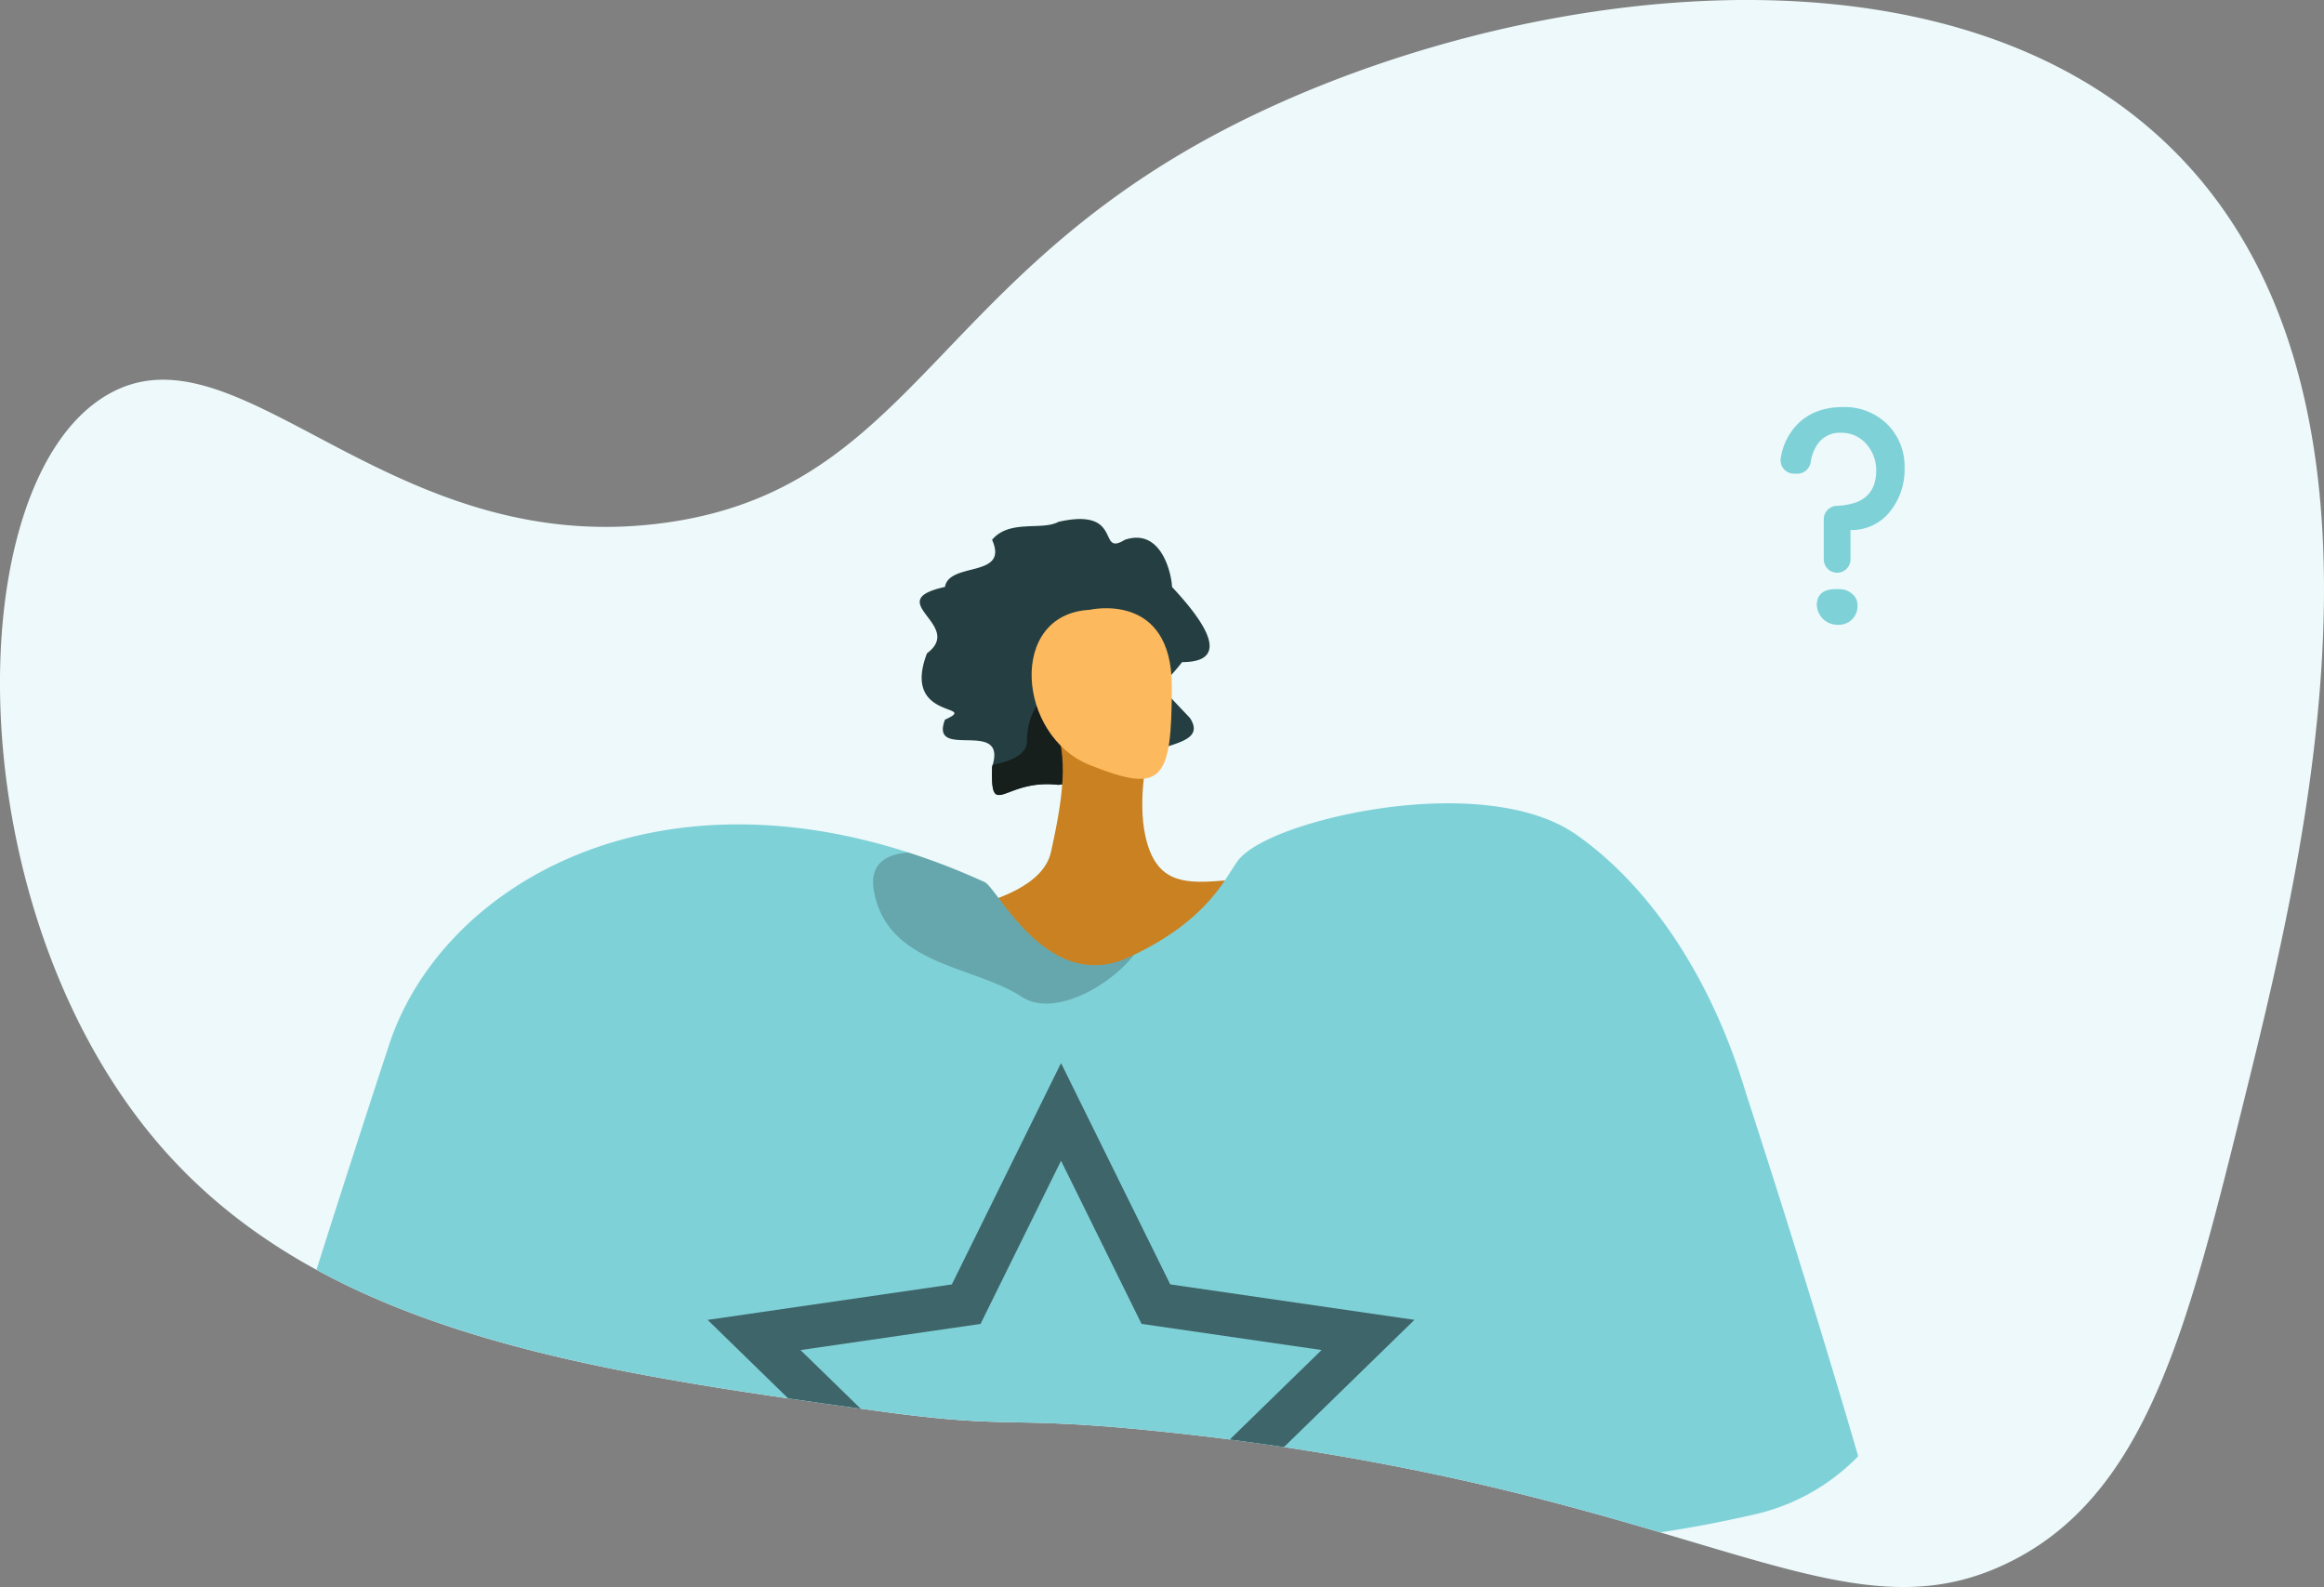 <svg xmlns="http://www.w3.org/2000/svg" xmlns:xlink="http://www.w3.org/1999/xlink" width="527.999" height="360.519" viewBox="0 0 527.999 360.519"><rect x="0" y="0" width="527.999" height="360.519" fill="#808080" stroke="none"/><defs><style>.a,.k{fill:none;}.a{clip-rule:evenodd;}.b{fill:#edf9fa;}.b,.e,.f,.g,.h,.i,.j,.k,.l{fill-rule:evenodd;}.c,.j{fill:#7fd1d8;}.d{clip-path:url(#a);}.e{fill:#fcb95d;}.f{fill:#243e41;}.g{fill:#171f1c;}.h{fill:#c98121;}.i{fill:#f7805c;}.k{stroke:#3e6569;stroke-miterlimit:10;stroke-width:9.817px;}.l{opacity:0.2;}</style><clipPath id="a"><path class="a" d="M952.773,635.909c-12.921,52.245-22.286,90.114-53.866,105.333-30.893,14.9-57.392-4.215-125.467-19.239a593.961,593.961,0,0,0-65.1-10.514c-24.742-2.633-31.836-1.994-42.831-2.5-5.669-.265-12.38-.836-23.1-2.32-64.467-8.922-125.28-17.352-162.422-59.5-47.224-53.58-46.91-151.1-12.872-171.265,29.988-17.765,63.76,37.77,127.048,28.946,54.6-7.615,60.39-53.256,123.826-87.647,59.584-32.3,160.9-49.7,215.491,0C993.394,471.747,966.736,579.508,952.773,635.909Z" transform="translate(-442.899 -386.116)"/></clipPath></defs><g transform="translate(-442.899 -386.116)"><path class="b" d="M952.773,635.909c-12.921,52.245-22.286,90.114-53.866,105.333-30.893,14.9-57.392-4.215-125.467-19.239a593.961,593.961,0,0,0-65.1-10.514c-24.742-2.633-31.836-1.994-42.831-2.5-5.669-.265-12.38-.836-23.1-2.32-64.467-8.922-125.28-17.352-162.422-59.5-47.224-53.58-46.91-151.1-12.872-171.265,29.988-17.765,63.76,37.77,127.048,28.946,54.6-7.615,60.39-53.256,123.826-87.647,59.584-32.3,160.9-49.7,215.491,0C993.394,471.747,966.736,579.508,952.773,635.909Z" transform="translate(0 0)"/><g transform="translate(847.437 478.586)"><path class="c" d="M775.88,494.576v-9.118a3.044,3.044,0,0,1,2.86-3.026,15.276,15.276,0,0,0,4.724-.881q4.328-1.816,4.327-7.155a8.911,8.911,0,0,0-1.96-5.673,7.437,7.437,0,0,0-6.141-2.892,6.043,6.043,0,0,0-5.475,2.972A10.057,10.057,0,0,0,772.9,472.5a3.068,3.068,0,0,1-3,2.62H769.1a3.048,3.048,0,0,1-2.989-3.584,14.178,14.178,0,0,1,3.479-7.319q3.921-4.229,10.618-4.227a13.747,13.747,0,0,1,10.081,3.888,13.439,13.439,0,0,1,3.941,10,15.128,15.128,0,0,1-3.22,9.739,11.109,11.109,0,0,1-9.063,4.3v6.668a3.034,3.034,0,0,1-3.033,3.034h0A3.034,3.034,0,0,1,775.88,494.576ZM774.333,505.4a3,3,0,0,1-.035-.636q.18-3.417,4.32-3.417h.74a4.459,4.459,0,0,1,2.923,1.037,3.336,3.336,0,0,1,1.258,2.7,4.221,4.221,0,0,1-1.239,3.145,4.325,4.325,0,0,1-3.163,1.222,4.7,4.7,0,0,1-4.8-4.05Z" transform="translate(-766.066 -459.986)"/></g><g transform="translate(442.899 386.116)"><g class="d"><g transform="translate(-73.783 117.908)"><g transform="translate(0 214.018)"><path class="e" d="M573.62,689.094c-1.3.9-36.04,35.125-51.187,34.886S435.67,691.451,419.8,678.56c0,0,21.073-2.83,22.49-3.312s77.827,18.363,84.793,16.129c2.378-.762,14.225-22.009,38.1-31.057S573.62,689.094,573.62,689.094Z" transform="translate(-374.933 -649.352)"/><path class="e" d="M444.694,672.214c-1.451-.514-16.953-10.85-25.171-11.341s-20.472-.255-24.752-1.51c-5.033-1.476-6.2,1.026-.376,3.414,3.787,1.552,11.51,3.857,13.2,3.852.82,0-4.544-.6-10.394-1.77-6.219-1.243-12.98-3.026-13.237-1.656-.5,2.656,17.465,7.6,20.607,7.851a64.223,64.223,0,0,1-8.288-.789c-3.749-.614-8.073-2.009-8.875-1.013-1.266,1.571,8.3,5.613,16.118,6.523.146.3-2.346.923-11.572-.926-.928-.187-3.248.434-.178,1.988,6.463,3.27,9.048,5.264,18.236,5.122,8.959-.136,18.753-2.938,25.285-.622Z" transform="translate(-383.957 -649.352)"/><path class="e" d="M419.883,663.578s-7.255-8.6-15.089-9.661c-4.655-.631-4.6-2.073-5.4-2.459-2.669-1.279.084,4.574,4.067,5.9,3.238,1.078,5.266,7.707,7.238,9.032s7.809,3.632,9.207,2.629S419.883,663.578,419.883,663.578Z" transform="translate(-380.338 -651.277)"/><path class="e" d="M435,669.54s3.332,2.078,14.729,4.614-5.279,6.2-5.279,6.2l-21.973-4.593Z" transform="translate(-374.259 -646.678)"/></g><path class="f" d="M669.427,512.813c-5.012,6.553-6.391,3.991,1.784,12.685,3.683,5.646-5.061,5.726-11.272,8.711a11.825,11.825,0,0,0-3.52,2.4c-3.082,2.66-9.229,3.227-15.069,4.087-12.425-1.492-15.442,8.37-15.085-4.087.049-.163.113-.325.145-.487,3.051-10.528-14.419-.876-10.851-10.236,8.158-3.7-9.993.357-4.088-15.069,8.695-6.488-10.624-11.857,4.088-15.085.956-5.791,14.631-1.93,10.705-10.705,3.926-4.721,11.337-2.012,15.085-4.087,14.971-3.374,8.694,8.029,15.069,4.087,8.451-2.854,10.656,8.045,10.722,10.705C671.989,500.957,682.354,512.813,669.427,512.813Z" transform="translate(-327.084 -480.307)"/><path class="g" d="M656.638,527.333a11.826,11.826,0,0,0-3.52,2.4c-3.082,2.66-9.229,3.227-15.069,4.087-12.425-1.492-15.442,8.369-15.085-4.087.049-.163.113-.325.145-.487,4.072-.762,7.8-2.249,7.8-5.467-.006-14.526,17.206-16.166,17.206-16.166s4.677,9.872,4.968,10.942C653.231,519.109,654.9,523.212,656.638,527.333Z" transform="translate(-323.784 -473.432)"/><path class="h" d="M600.314,562.9s38.432-.55,41.727-15.373,3.843-22.91,0-31.5S664,525.57,664,525.57s-2.745,11.53,0,20.314,8.784,8.962,18.117,8.05,0,28.736,0,28.736-33.434,3.625-35.933,4.832-37.088.441-38.736,0S600.314,562.9,600.314,562.9Z" transform="translate(-329.48 -471.893)"/><path class="i" d="M591.062,740.251c1.562.118,9.009-3.017,20.917,4.536s24.082,19.362,33.092,17.546,2.974-12.089-2.237-14.343c-4.693-2.029-13.552-4.67-11.634-8.038s6.1-2.987,10.309.012,7.572.109,6.128-1.571-11.887-7.675-14.407-8.178c-1.864-.373-10.332,2.177-14.78,1.1s-22.123-6.939-22.123-6.939Z" transform="translate(-331.809 -418.851)"/><path class="e" d="M643.318,496.854s18.668-4.379,18.668,17.359-2.2,24.484-18.668,17.894S624.651,497.839,643.318,496.854Z" transform="translate(-321.973 -476.232)"/><path class="j" d="M714.82,693.9l-.946-1.3A13.96,13.96,0,0,1,714.82,693.9Z" transform="translate(-300.886 -426.853)"/><path class="j" d="M752.436,696.377l6.378,32.08,7.1,41.3,21.348,124.059-219.305,2.655,6.845-60.693,3.7-32.767,2.53-22.37,7.954-70.518.591-5.223-6.692,28.871L484.392,705.34s5.4-23.962,36.451-118.557c11.486-35.02,57.438-63.214,118-43.709a158.828,158.828,0,0,1,17.3,6.722c2.979,1.356,14.369,25.605,32.8,17.071.392-.181.782-.363,1.164-.555,16.823-8.114,20.671-17.376,23.43-21.175,0-.01.01-.019.019-.029.1-.115.181-.229.268-.344,1.938-2.444,6.654-5.031,13.109-7.227,11.629-3.963,28.929-6.865,43.852-5.127,7.581.869,14.55,2.93,19.858,6.655,14.856,10.435,28.624,28.9,37.034,54.125.516,1.537,1.013,3.093,1.48,4.678.239.735.478,1.48.726,2.224,2.129,6.568,4.287,13.3,6.435,20.079,2.2,6.931,4.373,13.91,6.51,20.832,4.2,13.615,8.231,26.971,11.792,39.211a47.446,47.446,0,0,1-23.888,13.3C776.305,705.924,752.436,696.377,752.436,696.377Z" transform="translate(-358.668 -467.318)"/><path class="k" d="M649.5,587.9l21.551,43.667,48.19,7-34.87,33.99,8.232,47.995L649.5,697.9l-43.1,22.66,8.232-47.995-34.87-33.99,48.19-7Z" transform="translate(-334.656 -453.216)"/><path class="l" d="M576.153,753.4c-5.957,7.447-15.113,36.08-19.534,50.669L570.8,678.413l3.675-16.335c22.914-20.556,13.137,39.43,15.5,57.628S584.24,743.288,576.153,753.4Z" transform="translate(-340.482 -435.605)"/><path class="l" d="M660.65,564.063c-5.452,7.065-18.206,14.332-25.529,9.539-10.808-7.065-30.132-7.075-33.5-23.583-1.337-6.531,2.568-8.821,7.771-9.194a158.807,158.807,0,0,1,17.3,6.722c2.979,1.356,14.369,25.605,32.8,17.071C659.878,564.436,660.268,564.255,660.65,564.063Z" transform="translate(-329.218 -465.07)"/><path class="i" d="M714.82,693.9l-.946-1.3A13.96,13.96,0,0,1,714.82,693.9Z" transform="translate(-300.886 -426.853)"/></g></g></g></g></svg>